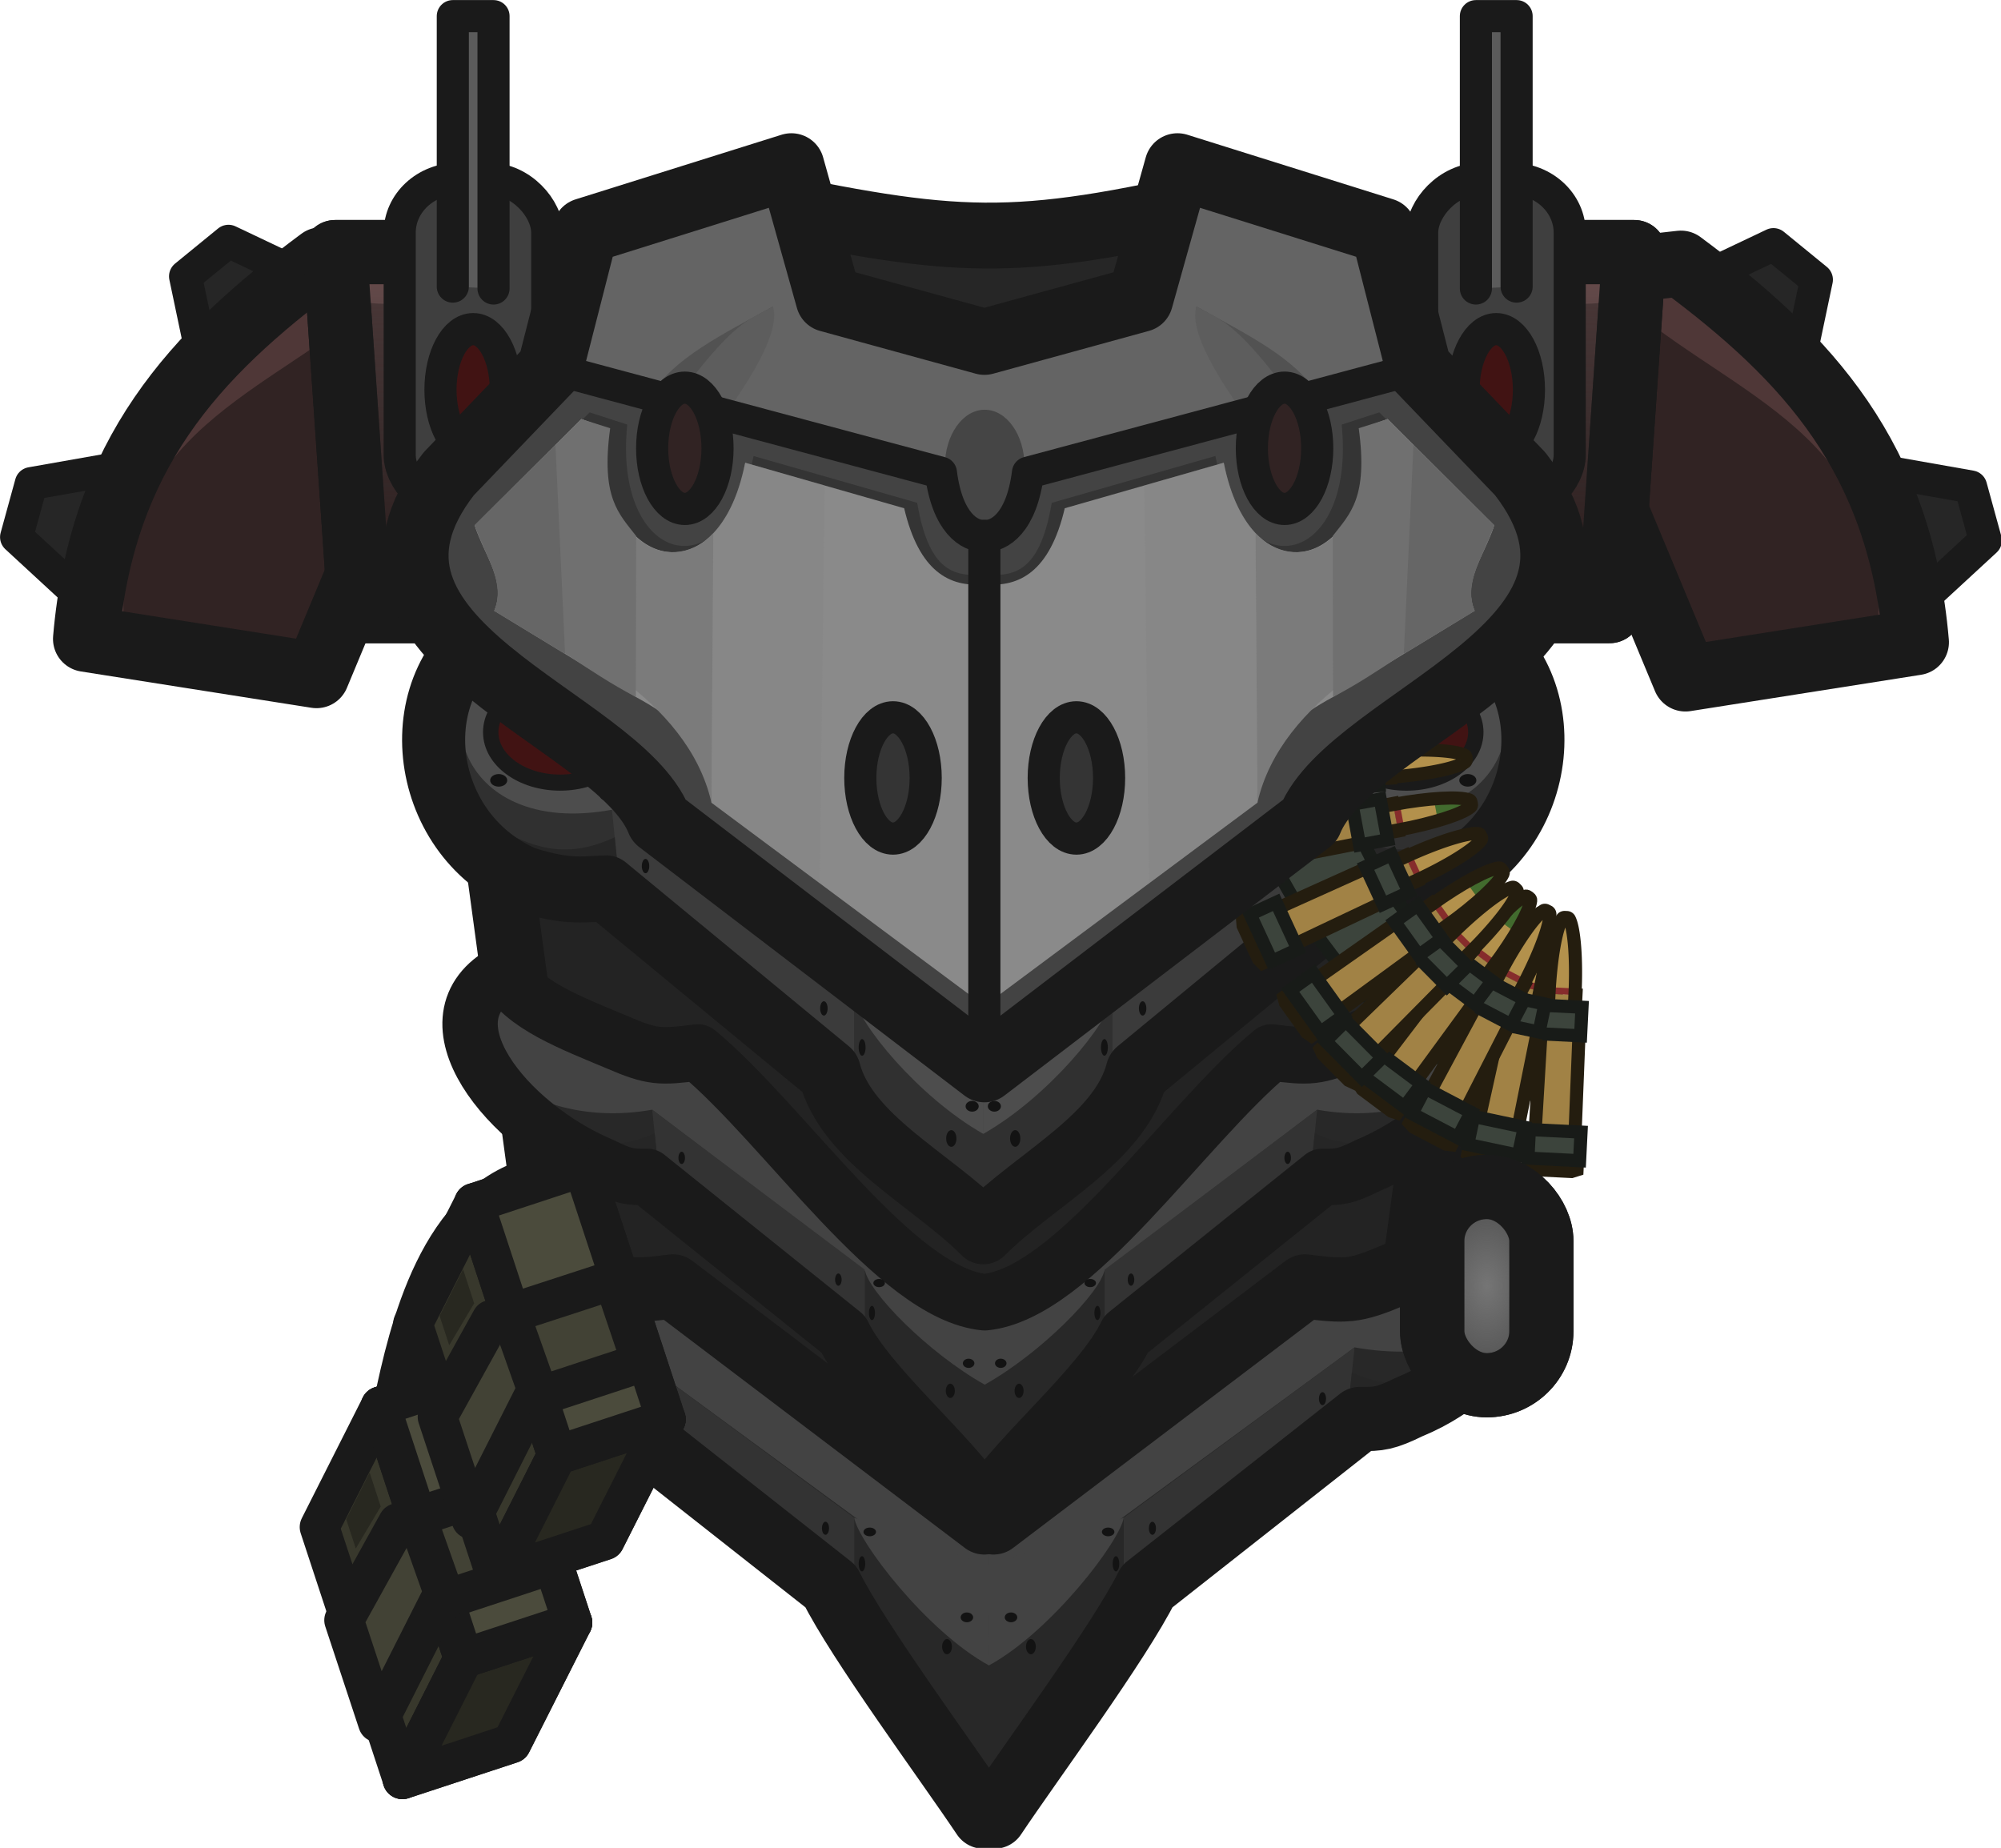 <svg xmlns="http://www.w3.org/2000/svg" xmlns:xlink="http://www.w3.org/1999/xlink" xml:space="preserve" width="64" height="59.107"><defs><linearGradient id="a"><stop offset=".278" style="stop-color:#312323;stop-opacity:1"/><stop offset="1" style="stop-color:#2e2e2e;stop-opacity:0"/></linearGradient><linearGradient id="c"><stop offset="0" style="stop-color:#757575;stop-opacity:1"/><stop offset="1" style="stop-color:#757575;stop-opacity:0"/></linearGradient><linearGradient xlink:href="#a" id="d" x1="-26.309" x2="-13.128" y1="7.941" y2="7.941" gradientTransform="rotate(-90 -8.749 -3.096)" gradientUnits="userSpaceOnUse"/><linearGradient xlink:href="#a" id="e" x1="-26.309" x2="-13.128" y1="7.941" y2="7.941" gradientTransform="rotate(-90 -8.749 -3.096)" gradientUnits="userSpaceOnUse"/><radialGradient xlink:href="#c" id="f" cx="38.7" cy="49.088" r="2.7" fx="38.7" fy="49.088" gradientTransform="matrix(1 0 0 1.514 11.859 -28.554)" gradientUnits="userSpaceOnUse"/></defs><g transform="matrix(1.027 0 0 1.027 -4.368 -5.871)"><path d="m23.15 29.516-19.033-.703 3.29 24.25 15.743 9.76 15.744-9.76 3.289-24.25z" style="fill:#232323;fill-opacity:1;stroke:#1a1a1a;stroke-width:2.461;stroke-linecap:round;stroke-linejoin:round;stroke-miterlimit:2;stroke-dasharray:none;stroke-opacity:1" transform="translate(15.605 3.078)scale(.834)"/><path d="m22.95 54.857-9.245-7.063-2.84-2.01-2.3-1.512c-2.92 1.534-2.447 5.098.76 6.417 1.32.407 1.86-.003 2.43-.012l6.627 5.483c.515 1.89 3.368 4.363 4.925 5.852 1.558-1.489 4.41-3.962 4.926-5.852l6.626-5.483c.57.01 1.111.42 2.43.012 3.207-1.319 3.68-4.883.76-6.417l-2.299 1.512-2.84 2.01-9.246 7.063" style="fill:#282828;fill-opacity:1;stroke:none;stroke-width:1.873;stroke-linecap:round;stroke-linejoin:round;stroke-miterlimit:2;stroke-dasharray:none;stroke-opacity:1" transform="translate(11.745 -.766)"/><path d="M9.047 44.336c-3.043 1.69-1.814 4.935 2.873 4.111l11.387 8.35 11.386-8.35c4.688.824 5.918-2.421 2.875-4.111l-1.341 1.393-3.317 1.796-9.601 7.159-.002 1.363v-1.363l-9.602-7.159-3.316-1.796z" style="fill:#434343;fill-opacity:1;stroke:none;stroke-width:.936;stroke-linecap:round;stroke-linejoin:round;stroke-miterlimit:2;stroke-dasharray:none;stroke-opacity:1" transform="translate(11.745 -.766)"/><path d="m11.92 48.447.167 1.56 7.024 6.452v-2.707zm22.774 0-.167 1.56-7.023 6.452v-2.707z" style="fill:#333;fill-opacity:1;stroke:none;stroke-width:.936;stroke-linecap:round;stroke-linejoin:round;stroke-miterlimit:2;stroke-dasharray:none;stroke-opacity:1" transform="translate(11.745 -.766)"/><path d="M7.854 48.705c1.238.465 2.258 1.365 4.15.522l.083.78H8.615Zm30.907 0c-1.238.465-2.259 1.365-4.15.522l-.084.78H38Z" style="fill:#262626;fill-opacity:1;stroke:none;stroke-width:.936;stroke-linecap:round;stroke-linejoin:round;stroke-miterlimit:2;stroke-dasharray:none;stroke-opacity:1" transform="translate(11.745 -.766)"/><path d="M19.111 53.752c.119.742 2.272 3.555 4.196 4.6v-3.108zm4.196 4.6c1.923-1.045 4.079-3.858 4.197-4.6l-4.195 1.492z" style="fill:#434343;fill-opacity:1;stroke:none;stroke-width:.936;stroke-linecap:round;stroke-linejoin:round;stroke-miterlimit:2;stroke-dasharray:none;stroke-opacity:1" transform="translate(11.745 -.766)"/><path d="m23.164 53.899-9.698-7.35c-1.275.157-1.53.17-2.745-.344-1.486-.614-1.007-.625-1.562-1.705-2.92 1.534-2.138 4.488 1.07 5.807.725.353.93.377 1.526.37l6.626 5.215c.852 1.721 3.624 5.47 4.76 7.17m.31-9.163 9.697-7.35c1.276.157 1.53.17 2.745-.344 1.486-.614 1.008-.625 1.562-1.705 2.92 1.534 2.138 4.488-1.069 5.807-.725.353-.93.377-1.527.37l-6.626 5.215c-.852 1.721-3.623 5.47-4.759 7.17" style="fill:none;fill-opacity:1;stroke:#1a1a1a;stroke-width:2;stroke-linecap:round;stroke-linejoin:round;stroke-miterlimit:2;stroke-dasharray:none;stroke-opacity:1" transform="translate(11.745 -.766)"/><path d="M19.79 54.194c0 .075-.087.136-.195.136s-.195-.06-.195-.136c0-.075.087-.135.195-.135s.195.06.195.135m7.035 0c0 .075.087.136.195.136.107 0 .194-.06.194-.136 0-.075-.087-.135-.194-.135s-.195.06-.195.135" style="fill:#131313;fill-opacity:1;stroke:none;stroke-width:.381;stroke-linecap:round;stroke-linejoin:round;stroke-miterlimit:2;stroke-dasharray:none;stroke-opacity:1" transform="translate(11.745 -.766)"/><path d="M22.815 56.856c0 .084-.087.152-.195.152-.107 0-.194-.068-.194-.152 0-.085.087-.153.194-.153s.195.068.195.153m.984 0c0 .084.088.152.195.152s.195-.068.195-.152c0-.085-.087-.153-.195-.153s-.195.068-.195.153" style="fill:#131313;fill-opacity:1;stroke:none;stroke-width:.404;stroke-linecap:round;stroke-linejoin:round;stroke-miterlimit:2;stroke-dasharray:none;stroke-opacity:1" transform="translate(11.745 -.766)"/><path d="M22.154 57.768c0 .131-.069.237-.153.237s-.153-.106-.153-.237c0-.13.069-.236.153-.236s.153.106.153.236m2.307 0c0 .131.068.237.153.237s.152-.106.152-.237c0-.13-.068-.236-.152-.236-.085 0-.153.106-.153.236" style="fill:#131313;fill-opacity:1;stroke:none;stroke-width:.446;stroke-linecap:round;stroke-linejoin:round;stroke-miterlimit:2;stroke-dasharray:none;stroke-opacity:1" transform="translate(11.745 -.766)"/><path d="M19.454 55.187c0 .13-.046.237-.102.237-.057 0-.102-.107-.102-.237 0-.131.045-.237.102-.237s.102.106.102.237m7.706 0c0 .13.046.237.103.237s.102-.107.102-.237c0-.131-.046-.237-.102-.237-.057 0-.103.106-.103.237" style="fill:#131313;fill-opacity:1;stroke:none;stroke-width:.365;stroke-linecap:round;stroke-linejoin:round;stroke-miterlimit:2;stroke-dasharray:none;stroke-opacity:1" transform="translate(11.745 -.766)"/><path d="M18.327 54.08c0 .113-.05.204-.11.204-.062 0-.111-.091-.111-.203s.05-.204.11-.204c.061 0 .111.091.111.204m9.96 0c0 .113.05.204.111.204s.11-.091.11-.203-.049-.204-.11-.204c-.06 0-.11.091-.11.204M13.03 50.044c0 .112-.05.203-.111.203-.062 0-.111-.09-.111-.203 0-.112.05-.203.11-.203.062 0 .111.091.111.203m20.555 0c0 .112.05.203.111.203s.11-.09.11-.203c0-.112-.049-.203-.11-.203s-.11.091-.11.203" style="fill:#131313;fill-opacity:1;stroke:none;stroke-width:.352;stroke-linecap:round;stroke-linejoin:round;stroke-miterlimit:2;stroke-dasharray:none;stroke-opacity:1" transform="translate(11.745 -.766)"/><path d="m-31.769 37.604-12.147-9.28-3.732-2.641-5.141-2.497c-3.837 2.015-1.095 7.209 3.118 8.942 1.733.535 2.444-.004 3.193-.016l8.706 7.204c.657 2.409 4.203 3.846 6.283 5.716 2.08-1.87 5.627-3.307 6.283-5.716l8.707-7.204c.748.012 1.46.55 3.192.016 4.214-1.733 6.956-6.927 3.119-8.942l-5.141 2.497-3.732 2.64-12.147 9.28" style="fill:#282828;fill-opacity:1;stroke:none;stroke-width:2.461;stroke-linecap:round;stroke-linejoin:round;stroke-miterlimit:2;stroke-dasharray:none;stroke-opacity:1" transform="matrix(.701 0 0 .715 56.993 19.413)"/><path d="M-52.79 23.186c-3.997 2.22.372 7.078 6.53 5.996l14.772 10.982 14.771-10.982c6.158 1.082 10.527-3.776 6.53-5.996l-4.516 2.425-4.358 2.36-12.427 9.265-12.43-9.265-4.355-2.36z" style="fill:#434343;fill-opacity:1;stroke:none;stroke-width:1.23;stroke-linecap:round;stroke-linejoin:round;stroke-miterlimit:2;stroke-dasharray:none;stroke-opacity:1" transform="matrix(.701 0 0 .715 56.993 19.413)"/><path d="m-46.26 29.181.218 2.051 9.228 8.477v-3.557zm29.543 0-.219 2.051-9.227 8.477v-3.557z" style="fill:#333;fill-opacity:1;stroke:none;stroke-width:1.23;stroke-linecap:round;stroke-linejoin:round;stroke-miterlimit:2;stroke-dasharray:none;stroke-opacity:1" transform="matrix(.701 0 0 .715 56.993 19.413)"/><path d="M-51.604 29.521c1.627.61 2.967 1.793 5.453.686l.11 1.025h-4.563zm40.23 0c-1.626.61-2.967 1.793-5.452.686l-.11 1.025h4.563z" style="fill:#262626;fill-opacity:1;stroke:none;stroke-width:1.23;stroke-linecap:round;stroke-linejoin:round;stroke-miterlimit:2;stroke-dasharray:none;stroke-opacity:1" transform="matrix(.701 0 0 .715 56.993 19.413)"/><path d="M-36.814 36.152c.154.967 2.816 3.626 5.326 5.008 2.51-1.382 5.17-4.041 5.324-5.008l-5.324 1.893z" style="fill:#434343;fill-opacity:1;stroke:none;stroke-width:1.23;stroke-linecap:round;stroke-linejoin:round;stroke-miterlimit:2;stroke-dasharray:none;stroke-opacity:1" transform="matrix(.701 0 0 .715 56.993 19.413)"/><path d="M-31.457 46.385c1.491-2.234 5.133-5.16 6.252-7.422l8.706-6.851c.784.009 1.052-.023 2.006-.487 4.213-1.733 8.142-6.425 4.305-8.44-.728 1.42-3 2.244-4.953 3.051-1.596.676-1.93.659-3.607.453-3.848 3.12-8.77 10.51-12.74 10.88-3.972-.37-8.894-7.76-12.742-10.88-1.676.206-2.01.223-3.607-.453-1.952-.807-4.224-1.632-4.953-3.051-3.837 2.015.092 6.707 4.306 8.44.953.464 1.222.496 2.006.487l8.705 6.85c1.12 2.263 4.761 5.19 6.253 7.423" style="fill:none;fill-opacity:1;stroke:#1a1a1a;stroke-width:2.461;stroke-linecap:round;stroke-linejoin:round;stroke-miterlimit:2;stroke-dasharray:none;stroke-opacity:1" transform="matrix(.701 0 0 .715 56.993 19.413)"/><path d="M-35.922 36.733c0 .099-.114.179-.256.179-.141 0-.256-.08-.256-.179s.115-.178.256-.178.256.08.256.178m8.866 0c0 .099.115.179.256.179s.256-.08.256-.179-.114-.178-.256-.178c-.141 0-.256.08-.256.178" style="fill:#131313;fill-opacity:1;stroke:none;stroke-width:.501;stroke-linecap:round;stroke-linejoin:round;stroke-miterlimit:2;stroke-dasharray:none;stroke-opacity:1" transform="matrix(.701 0 0 .715 56.993 19.413)"/><path d="M-31.947 40.23c0 .11-.114.2-.256.2-.14 0-.256-.09-.256-.2s.115-.201.256-.201.256.09.256.2m.916 0c0 .11.115.2.256.2s.256-.09.256-.2-.114-.201-.256-.201c-.141 0-.256.09-.256.2" style="fill:#131313;fill-opacity:1;stroke:none;stroke-width:.531;stroke-linecap:round;stroke-linejoin:round;stroke-miterlimit:2;stroke-dasharray:none;stroke-opacity:1" transform="matrix(.701 0 0 .715 56.993 19.413)"/><path d="M-32.816 41.429c0 .172-.09.311-.2.311s-.201-.14-.201-.311c0-.172.09-.311.2-.311s.201.14.201.311m2.655 0c0 .172.09.311.2.311s.2-.14.2-.311c0-.172-.089-.311-.2-.311-.11 0-.2.14-.2.311" style="fill:#131313;fill-opacity:1;stroke:none;stroke-width:.586;stroke-linecap:round;stroke-linejoin:round;stroke-miterlimit:2;stroke-dasharray:none;stroke-opacity:1" transform="matrix(.701 0 0 .715 56.993 19.413)"/><path d="M-36.363 38.037c0 .172-.06.311-.134.311s-.134-.14-.134-.311c0-.172.06-.311.134-.311s.134.139.134.31m9.748 0c0 .172.06.311.135.311.074 0 .134-.14.134-.311 0-.172-.06-.311-.134-.311s-.135.139-.135.31" style="fill:#131313;fill-opacity:1;stroke:none;stroke-width:.479;stroke-linecap:round;stroke-linejoin:round;stroke-miterlimit:2;stroke-dasharray:none;stroke-opacity:1" transform="matrix(.701 0 0 .715 56.993 19.413)"/><path d="M-37.844 36.584c0 .147-.065.267-.145.267s-.146-.12-.146-.267.066-.267.146-.267.145.12.145.267m12.71 0c0 .147.065.267.146.267s.145-.12.145-.267-.065-.267-.145-.267-.146.12-.146.267m-19.67-5.304c0 .148-.065.267-.146.267s-.145-.12-.145-.267.065-.267.145-.267.146.12.146.267m26.63 0c0 .148.066.267.146.267s.146-.12.146-.267-.065-.267-.146-.267-.145.12-.145.267" style="fill:#131313;fill-opacity:1;stroke:none;stroke-width:.462;stroke-linecap:round;stroke-linejoin:round;stroke-miterlimit:2;stroke-dasharray:none;stroke-opacity:1" transform="matrix(.701 0 0 .715 56.993 19.413)"/><path d="m-4.276 5.451-2.337-.861-1.235 1.21.706 2.303m-2.505 3.905-2.403.652-.306 1.703 1.91 1.467" style="fill:#262626;fill-opacity:1;stroke:#1a1a1a;stroke-width:1.026;stroke-linecap:square;stroke-linejoin:round;stroke-miterlimit:2;stroke-dasharray:none;stroke-opacity:1" transform="rotate(5.176 -93.2 207.827)"/><path d="m-3.383 17.804 2.013-6.415-.683-6.42-2.356-.051c-3.696 3.298-6.254 6.655-6.227 12.406z" style="fill:#312323;fill-opacity:1;stroke:none;stroke-width:2.052;stroke-linecap:round;stroke-linejoin:round;stroke-miterlimit:2;stroke-dasharray:none;stroke-opacity:1" transform="rotate(5.176 -93.2 207.827)"/><path d="M-9.917 17.324c.095-5.318 2.31-9.37 6.227-12.406l2.215.683c-3.104 3.464-7.94 4.892-7.356 10.769z" style="fill:#4f3737;fill-opacity:1;stroke:none;stroke-width:2.052;stroke-linecap:round;stroke-linejoin:round;stroke-miterlimit:2;stroke-dasharray:none;stroke-opacity:1" transform="rotate(5.176 -93.2 207.827)"/><path d="M-2.664 17.804-.65 11.39l-.683-6.42-2.357-.051c-3.695 3.298-6.253 6.655-6.227 12.406z" style="fill:none;fill-opacity:1;stroke:#1a1a1a;stroke-width:2.052;stroke-linecap:round;stroke-linejoin:round;stroke-miterlimit:2;stroke-dasharray:none;stroke-opacity:1" transform="rotate(5.176 -93.2 207.827)"/><g transform="translate(16.701 11.285)"><path d="M-2.012 2.284h8.6L6 13.464h-7.243z" style="fill:#513a3a;fill-opacity:1;stroke:#1a1a1a;stroke-width:2;stroke-linecap:round;stroke-linejoin:round;stroke-miterlimit:2;stroke-dasharray:none;stroke-opacity:1"/><rect width="9.208" height="1.608" x="-2.316" y="2.284" rx="1.811" ry="1.68" style="fill:#715151;fill-opacity:1;stroke:none;stroke-width:1.589;stroke-linecap:round;stroke-linejoin:round;stroke-miterlimit:2;stroke-dasharray:none;stroke-opacity:1"/><path d="M-2.012 2.284h8.6L6 13.464h-7.243z" style="fill:url(#d);stroke:#1a1a1a;stroke-width:2;stroke-linecap:round;stroke-linejoin:round;stroke-miterlimit:2;stroke-dasharray:none;stroke-opacity:1"/><rect width="4.595" height="10.283" rx="1.811" ry="1.68" style="fill:#3f3f3f;fill-opacity:1;stroke:#1a1a1a;stroke-width:1;stroke-linecap:round;stroke-linejoin:round;stroke-miterlimit:2;stroke-dasharray:none;stroke-opacity:1"/><ellipse cx="2.288" cy="6.571" rx="1.018" ry="1.889" style="fill:#411313;fill-opacity:1;stroke:#1a1a1a;stroke-width:1.001;stroke-linecap:round;stroke-linejoin:round;stroke-miterlimit:2;stroke-dasharray:none;stroke-opacity:1"/><path d="M2.922 3.417v-8.483H1.654v8.424" style="fill:#5b5b5b;fill-opacity:1;stroke:#1a1a1a;stroke-width:1;stroke-linecap:round;stroke-linejoin:round;stroke-miterlimit:2;stroke-dasharray:none;stroke-opacity:1"/></g><path d="m-4.276 5.451-2.337-.861-1.235 1.21.706 2.303m-2.505 3.905-2.403.652-.306 1.703 1.91 1.467" style="fill:#262626;fill-opacity:1;stroke:#1a1a1a;stroke-width:1.026;stroke-linecap:square;stroke-linejoin:round;stroke-miterlimit:2;stroke-dasharray:none;stroke-opacity:1" transform="scale(-1 1)rotate(5.176 -129.773 -575.894)"/><path d="m-3.383 17.804 2.013-6.415-.683-6.42-2.356-.051c-3.696 3.298-6.254 6.655-6.227 12.406z" style="fill:#312323;fill-opacity:1;stroke:none;stroke-width:2.052;stroke-linecap:round;stroke-linejoin:round;stroke-miterlimit:2;stroke-dasharray:none;stroke-opacity:1" transform="scale(-1 1)rotate(5.176 -129.773 -575.894)"/><path d="M-9.917 17.324c.095-5.318 2.31-9.37 6.227-12.406l2.215.683c-3.104 3.464-7.94 4.892-7.356 10.769z" style="fill:#4f3737;fill-opacity:1;stroke:none;stroke-width:2.052;stroke-linecap:round;stroke-linejoin:round;stroke-miterlimit:2;stroke-dasharray:none;stroke-opacity:1" transform="scale(-1 1)rotate(5.176 -129.773 -575.894)"/><path d="M-2.664 17.804-.65 11.39l-.683-6.42-2.357-.051c-3.695 3.298-6.253 6.655-6.227 12.406z" style="fill:none;fill-opacity:1;stroke:#1a1a1a;stroke-width:2.052;stroke-linecap:round;stroke-linejoin:round;stroke-miterlimit:2;stroke-dasharray:none;stroke-opacity:1" transform="scale(-1 1)rotate(5.176 -129.773 -575.894)"/><g transform="matrix(-1 0 0 1 53.139 11.285)"><path d="M-2.012 2.284h8.6L6 13.464h-7.243z" style="fill:#513a3a;fill-opacity:1;stroke:#1a1a1a;stroke-width:2;stroke-linecap:round;stroke-linejoin:round;stroke-miterlimit:2;stroke-dasharray:none;stroke-opacity:1"/><rect width="9.208" height="1.608" x="-2.316" y="2.284" rx="1.811" ry="1.68" style="fill:#715151;fill-opacity:1;stroke:none;stroke-width:1.589;stroke-linecap:round;stroke-linejoin:round;stroke-miterlimit:2;stroke-dasharray:none;stroke-opacity:1"/><path d="M-2.012 2.284h8.6L6 13.464h-7.243z" style="fill:url(#e);stroke:#1a1a1a;stroke-width:2;stroke-linecap:round;stroke-linejoin:round;stroke-miterlimit:2;stroke-dasharray:none;stroke-opacity:1"/><rect width="4.595" height="10.283" rx="1.811" ry="1.68" style="fill:#3f3f3f;fill-opacity:1;stroke:#1a1a1a;stroke-width:1;stroke-linecap:round;stroke-linejoin:round;stroke-miterlimit:2;stroke-dasharray:none;stroke-opacity:1"/><ellipse cx="2.288" cy="6.571" rx="1.018" ry="1.889" style="fill:#411313;fill-opacity:1;stroke:#1a1a1a;stroke-width:1.001;stroke-linecap:round;stroke-linejoin:round;stroke-miterlimit:2;stroke-dasharray:none;stroke-opacity:1"/><path d="M2.922 3.417v-8.483H1.654v8.424" style="fill:#5b5b5b;fill-opacity:1;stroke:#1a1a1a;stroke-width:1;stroke-linecap:round;stroke-linejoin:round;stroke-miterlimit:2;stroke-dasharray:none;stroke-opacity:1"/></g><path d="m23.15 45.974-12.147-9.28-1.92-3.704-4.833-1.965c-3.837 2.015-3.215 7.74.998 9.473 1.733.534 2.445-.004 3.193-.016l8.706 7.204c.677 2.483 3.957 3.965 6.003 5.922m0-7.634 12.147-9.28 1.92-3.704 4.833-1.965c3.837 2.015 3.215 7.74-.998 9.473-1.733.534-2.445-.004-3.193-.016l-8.706 7.204c-.677 2.483-3.957 3.965-6.003 5.922" style="fill:#303030;fill-opacity:1;stroke:none;stroke-width:2.461;stroke-linecap:round;stroke-linejoin:round;stroke-miterlimit:2;stroke-dasharray:none;stroke-opacity:1" transform="matrix(.798 0 0 .836 16.408 -.45)"/><path d="m-49.17 11.069 4.125 1.677 1.92 3.703 12.147 9.28v2.624l-14.49-10.693c-6.16 1.083-7.7-4.37-3.702-6.591m36.386 0-4.125 1.677-1.92 3.703-12.147 9.28v2.624l14.49-10.693c6.159 1.083 7.7-4.37 3.702-6.591" style="fill:#4d4d4d;fill-opacity:1;stroke:none;stroke-width:1.23;stroke-linecap:round;stroke-linejoin:round;stroke-miterlimit:2;stroke-dasharray:none;stroke-opacity:1" transform="matrix(.798 0 0 .836 59.595 16.172)"/><path d="m-45.469 17.66.219 2.05 9.228 8.478V24.63Zm28.983 0-.218 2.05-9.228 8.478V24.63Z" style="fill:#3b3b3b;fill-opacity:1;stroke:none;stroke-width:1.23;stroke-linecap:round;stroke-linejoin:round;stroke-miterlimit:2;stroke-dasharray:none;stroke-opacity:1" transform="matrix(.798 0 0 .836 59.595 16.172)"/><path d="M-50.812 18c1.626.61 2.967 1.792 5.453.686l.109 1.025h-4.562zm39.67 0c-1.627.61-2.968 1.792-5.453.686l-.11 1.025h4.563z" style="fill:#262626;fill-opacity:1;stroke:none;stroke-width:1.23;stroke-linecap:round;stroke-linejoin:round;stroke-miterlimit:2;stroke-dasharray:none;stroke-opacity:1" transform="matrix(.798 0 0 .836 59.595 16.172)"/><path d="M-36.022 24.63c.155.975 2.516 3.734 5.044 5.106v-3.082zm10.09 0c-.156.975-2.517 3.734-5.044 5.106v-3.082z" style="fill:#4d4d4d;fill-opacity:1;stroke:none;stroke-width:1.23;stroke-linecap:round;stroke-linejoin:round;stroke-miterlimit:2;stroke-dasharray:none;stroke-opacity:1" transform="matrix(.798 0 0 .836 59.595 16.172)"/><path d="m-30.978 25.73-12.147-9.28-1.92-3.704-4.833-1.965c-3.837 2.015-3.215 7.74.998 9.473 1.733.535 2.445.349 3.194.337l8.705 6.85c.677 2.484 3.956 3.966 6.003 5.923m.002-7.634 12.147-9.28 1.92-3.704 4.833-1.965c3.837 2.015 3.215 7.74-.999 9.473-1.733.535-2.445.349-3.193.337l-8.706 6.85c-.676 2.484-3.956 3.966-6.002 5.923" style="fill:none;fill-opacity:1;stroke:#1a1a1a;stroke-width:2.461;stroke-linecap:round;stroke-linejoin:round;stroke-miterlimit:2;stroke-dasharray:none;stroke-opacity:1" transform="matrix(.798 0 0 .836 59.595 16.172)"/><path d="M-44.786 14.77c0 1.038-1.212 1.88-2.707 1.88s-2.707-.842-2.707-1.88c0-1.036 1.212-1.877 2.707-1.877s2.707.84 2.707 1.878m27.617 0c0 1.038 1.212 1.88 2.707 1.88s2.707-.842 2.707-1.88c0-1.036-1.212-1.877-2.707-1.877s-2.707.84-2.707 1.878" style="display:inline;fill:#411313;fill-opacity:1;stroke:#1a1a1a;stroke-width:.6;stroke-linecap:round;stroke-linejoin:round;stroke-miterlimit:2;stroke-dasharray:none;stroke-opacity:1" transform="matrix(.798 0 0 .836 59.595 16.172)"/><path d="M-43.272 21.494c0 .201-.376.364-.84.364s-.84-.163-.84-.364c0-.202.376-.365.84-.365s.84.163.84.365m30.167-5.169c.067.19.476.22.913.065s.737-.434.67-.624-.476-.218-.913-.064-.737.434-.67.623" style="display:inline;fill:#6d2020;fill-opacity:1;stroke:none;stroke-width:.147;stroke-linecap:round;stroke-linejoin:round;stroke-miterlimit:2;stroke-dasharray:none;stroke-opacity:1" transform="matrix(.786 .141 -.135 .824 59.596 16.172)"/><path d="M-35.13 25.212c0 .099-.115.178-.256.178s-.256-.08-.256-.178c0-.099.115-.179.256-.179s.256.08.256.179m8.306 0c0 .099.114.178.255.178s.256-.08.256-.178c0-.099-.114-.179-.256-.179-.14 0-.255.08-.255.179" style="fill:#131313;fill-opacity:1;stroke:none;stroke-width:.501;stroke-linecap:round;stroke-linejoin:round;stroke-miterlimit:2;stroke-dasharray:none;stroke-opacity:1" transform="matrix(.798 0 0 .836 59.595 16.172)"/><path d="M-31.155 28.708c0 .111-.114.2-.256.2-.141 0-.256-.089-.256-.2 0-.11.115-.2.256-.2s.256.09.256.2m.355 0c0 .111.115.2.256.2s.256-.089.256-.2c0-.11-.114-.2-.256-.2-.14 0-.256.09-.256.2" style="fill:#131313;fill-opacity:1;stroke:none;stroke-width:.531;stroke-linecap:round;stroke-linejoin:round;stroke-miterlimit:2;stroke-dasharray:none;stroke-opacity:1" transform="matrix(.798 0 0 .836 59.595 16.172)"/><path d="M-45.29 17.101c0 .13-.149.234-.333.234s-.333-.105-.333-.234.15-.234.333-.234.334.105.334.234m28.625 0c0 .13.15.234.333.234s.333-.105.333-.234-.149-.234-.333-.234-.333.105-.333.234" style="fill:#131313;fill-opacity:1;stroke:none;stroke-width:.654;stroke-linecap:round;stroke-linejoin:round;stroke-miterlimit:2;stroke-dasharray:none;stroke-opacity:1" transform="matrix(.798 0 0 .836 59.595 16.172)"/><path d="M-32.024 29.908c0 .172-.09.31-.2.31-.112 0-.201-.138-.201-.31s.09-.311.2-.311.2.139.2.31m2.094 0c0 .172.09.31.2.31s.201-.138.201-.31-.09-.311-.2-.311-.201.139-.201.31" style="fill:#131313;fill-opacity:1;stroke:none;stroke-width:.586;stroke-linecap:round;stroke-linejoin:round;stroke-miterlimit:2;stroke-dasharray:none;stroke-opacity:1" transform="matrix(.798 0 0 .836 59.595 16.172)"/><path d="M-35.571 26.516c0 .171-.06.31-.134.31s-.135-.139-.135-.31c0-.172.06-.311.135-.311.074 0 .134.139.134.31m9.188 0c0 .171.06.31.134.31s.134-.139.134-.31c0-.172-.06-.311-.134-.311s-.134.139-.134.31" style="fill:#131313;fill-opacity:1;stroke:none;stroke-width:.479;stroke-linecap:round;stroke-linejoin:round;stroke-miterlimit:2;stroke-dasharray:none;stroke-opacity:1" transform="matrix(.798 0 0 .836 59.595 16.172)"/><path d="M-37.052 25.062c0 .148-.065.267-.145.267s-.146-.12-.146-.267.065-.267.146-.267.145.12.145.267m12.15 0c0 .148.065.267.145.267s.145-.12.145-.267-.065-.267-.145-.267-.146.12-.146.267m-19.109-5.302c0 .147-.066.266-.146.266s-.145-.12-.145-.267.065-.267.145-.267.146.12.146.267m26.07 0c0 .147.065.266.145.266s.146-.12.146-.267-.065-.267-.146-.267-.145.12-.145.267" style="fill:#131313;fill-opacity:1;stroke:none;stroke-width:.462;stroke-linecap:round;stroke-linejoin:round;stroke-miterlimit:2;stroke-dasharray:none;stroke-opacity:1" transform="matrix(.798 0 0 .836 59.595 16.172)"/><path d="M-49.582 12.82c0 .129-.15.233-.333.233-.185 0-.334-.104-.334-.233 0-.13.15-.234.334-.234s.333.104.333.234m37.21 0c0 .129.149.233.333.233s.333-.104.333-.233c0-.13-.149-.234-.333-.234s-.333.104-.333.234m-37.183 3.745c0 .13-.149.234-.333.234s-.333-.105-.333-.234.15-.234.333-.234.333.105.333.234m37.155 0c0 .13.15.234.333.234s.334-.105.334-.234-.15-.234-.334-.234-.333.105-.333.234" style="fill:#131313;fill-opacity:1;stroke:none;stroke-width:.654;stroke-linecap:round;stroke-linejoin:round;stroke-miterlimit:2;stroke-dasharray:none;stroke-opacity:1" transform="matrix(.798 0 0 .836 59.595 16.172)"/><path d="M43.55 46.773c1.202 3.97 4.87 9.02 8.79 9.12l.148-3.495c-2.445.448-4.768-1.907-5.945-5.625z" style="fill:#3c443c;fill-opacity:1;stroke:#181c18;stroke-width:.409;stroke-linecap:round;stroke-linejoin:round;stroke-miterlimit:2;stroke-dasharray:none;stroke-opacity:1" transform="rotate(-4.17 -167.923 41.281)"/><path fill="#353b35" stroke="#303630" stroke-miterlimit="3.994" stroke-width=".409" d="m48.072 53.161 2.593-1.497 1.104 1.913-2.592 1.497z" clip-path="url(#clipPath624)" style="stroke:#181b18;stroke-opacity:1" transform="rotate(25.831 107.381 27.71)"/><path fill="#353b35" stroke="#303630" stroke-miterlimit="3.994" stroke-width=".409" d="m49.178 55.074 2.593-1.497 1.104 1.913-2.593 1.497z" clip-path="url(#clipPath623)" style="stroke:#181b18;stroke-opacity:1" transform="rotate(25.831 107.381 27.71)"/><path fill="#353b35" stroke="#303630" stroke-miterlimit="3.994" stroke-width=".409" d="m50.28 56.987 2.592-1.497 1.104 1.913-2.592 1.497z" clip-path="url(#clipPath622)" style="stroke:#181b18;stroke-opacity:1" transform="rotate(25.831 107.381 27.71)"/><path fill="#a18245" d="m47.095 53.615-.089.05.031.177.572.99.138.116.088-.051-.054-.093 3.356-1.983.328-.371.835-.482-.436-.755-.835.481-.486.1-3.394 1.914z" clip-path="url(#clipPath614)" transform="rotate(25.831 107.381 27.71)"/><path fill="#b3914c" d="M54.14 50.363a.09.09 0 0 0-.073-.046c-.336-.002-1.217.363-2.188.923l.405.702c.97-.56 1.727-1.141 1.893-1.434a.09.09 0 0 0-.003-.086z" clip-path="url(#clipPath613)" transform="rotate(25.831 107.381 27.71)"/><path fill="#862c2c" d="M52.057 51.14q-.09.048-.178.1l.405.701.176-.103z" clip-path="url(#clipPath612)" transform="rotate(25.831 107.381 27.71)"/><path fill="#70695c" d="m47.037 53.842.572.99.138.116.088-.051-.74-1.282-.089.05z" clip-path="url(#clipPath611)" transform="rotate(25.831 107.381 27.71)"/><path stroke="#473a1f" stroke-width=".409" d="m47.006 53.666.089-.051.054.093 3.394-1.915.486-.099.835-.481.015.027c.971-.56 1.852-.925 2.188-.923.032 0 .058.019.074.046l.033.058c.016.027.02.06.004.087-.167.292-.923.873-1.894 1.433l.016.027-.835.482-.328.372-3.356 1.982.054.093-.088.051-.138-.115-.572-.99z" clip-path="url(#clipPath610)" style="fill:none;stroke:#241d0f;stroke-opacity:1" transform="rotate(25.831 107.381 27.71)"/><path fill="#a18245" d="m49.302 57.443-.089.05.032.177.571.99.138.116.088-.05-.054-.094 3.356-1.982.328-.372.835-.482-.436-.755-.835.481-.486.1-3.394 1.914z" clip-path="url(#clipPath609)" transform="rotate(25.831 107.381 27.71)"/><path fill="#b3914c" d="M56.348 54.192a.09.09 0 0 0-.074-.047c-.336-.002-1.217.363-2.188.923l.405.702c.97-.56 1.727-1.141 1.894-1.433a.09.09 0 0 0-.004-.087Z" clip-path="url(#clipPath608)" transform="rotate(25.831 107.381 27.71)"/><path fill="#862c2c" d="m54.264 54.967-.178.101.405.701.176-.103z" clip-path="url(#clipPath607)" transform="rotate(25.831 107.381 27.71)"/><path fill="#70695c" d="m49.245 57.67.571.991.138.115.088-.05-.74-1.283-.089.05z" clip-path="url(#clipPath606)" transform="rotate(25.831 107.381 27.71)"/><path stroke="#473a1f" stroke-width=".409" d="m49.213 57.494.089-.051.054.093 3.394-1.915.486-.098.835-.482.015.027c.971-.56 1.852-.925 2.188-.923.032 0 .058.02.074.046l.034.058a.09.09 0 0 1 .003.087c-.167.293-.923.873-1.894 1.434l.016.026-.835.482-.328.372-3.356 1.982.054.093-.088.051-.138-.115-.571-.99z" clip-path="url(#clipPath605)" style="fill:none;stroke:#241d0f;stroke-opacity:1" transform="rotate(25.831 107.381 27.71)"/><path fill="#3c443c" stroke="#303630" stroke-linecap="round" stroke-miterlimit="3.994" stroke-width=".409" d="m50.666 51.663.645 1.117.772-.446-.645-1.117z" clip-path="url(#clipPath598)" style="stroke:#181b18;stroke-opacity:1" transform="rotate(25.831 107.381 27.71)"/><path fill="#3c443c" stroke="#303630" stroke-linecap="round" stroke-miterlimit="3.994" stroke-width=".409" d="m52.875 55.49.645 1.116.772-.446-.645-1.116z" clip-path="url(#clipPath596)" style="stroke:#181b18;stroke-opacity:1" transform="rotate(25.831 107.381 27.71)"/><path fill="#a18245" d="m48.196 55.528-.088.05.031.177.572.99.137.116.089-.05-.054-.094 3.355-1.982.329-.372.834-.482-.436-.755-.834.481-.486.1-3.395 1.914z" clip-path="url(#clipPath604)" transform="rotate(25.831 107.381 27.71)"/><path fill="#b3914c" d="M55.242 52.277a.09.09 0 0 0-.073-.047c-.337-.002-1.218.363-2.188.923l.405.702c.97-.56 1.727-1.141 1.893-1.434a.09.09 0 0 0-.003-.086z" clip-path="url(#clipPath603)" transform="rotate(25.831 107.381 27.71)"/><path fill="#862c2c" d="m53.158 53.052-.178.101.405.702.177-.104z" clip-path="url(#clipPath602)" transform="rotate(25.831 107.381 27.71)"/><path fill="#70695c" d="m48.139 55.755.572.99.137.116.089-.05-.74-1.283-.09.05z" clip-path="url(#clipPath601)" transform="rotate(25.831 107.381 27.71)"/><path fill="#426b2e" d="m54.459 53.165-.346-.599c.477-.214.858-.337 1.054-.336a.08.08 0 0 1 .052.02.1.1 0 0 1 .021.026l.034.058c.015.027.019.06.003.087-.097.17-.394.439-.818.744" clip-path="url(#clipPath600)" transform="rotate(25.831 107.381 27.71)"/><path stroke="#473a1f" stroke-width=".409" d="m48.108 55.579.088-.051.054.093 3.394-1.915.487-.099.834-.481.016.027c.97-.56 1.851-.925 2.188-.923.031 0 .058.019.073.046l.034.058c.016.027.019.06.003.087-.166.292-.922.873-1.893 1.433l.015.027-.834.482-.329.372-3.355 1.982.054.093-.089.051-.137-.115-.572-.99z" clip-path="url(#clipPath599)" style="fill:none;stroke:#241d0f;stroke-opacity:1" transform="rotate(25.831 107.381 27.71)"/><path fill="#3c443c" stroke="#303630" stroke-linecap="round" stroke-miterlimit="3.994" stroke-width=".409" d="m51.77 53.576.644 1.117.772-.446-.644-1.117z" clip-path="url(#clipPath597)" style="stroke:#181b18;stroke-opacity:1" transform="rotate(25.831 107.381 27.71)"/><path fill="#3c443c" stroke="#303630" stroke-linecap="round" stroke-miterlimit="3.994" stroke-width=".409" d="m48.324 55.382.806 1.395.772-.446-.805-1.395z" clip-path="url(#clipPath595)" style="stroke:#181b18;stroke-opacity:1" transform="rotate(25.831 107.381 27.71)"/><path fill="#a18245" d="m49.302 57.443-.089.05.032.177.571.99.138.116.088-.05-.054-.094 3.356-1.982.328-.372.835-.482-.436-.755-.835.481-.486.1-3.394 1.914z" clip-path="url(#clipPath609-9-8-0-4)" transform="rotate(-57.149 36.397 47.33)"/><path fill="#b3914c" d="M56.348 54.192a.09.09 0 0 0-.074-.047c-.336-.002-1.217.363-2.188.923l.405.702c.97-.56 1.727-1.141 1.894-1.433a.09.09 0 0 0-.004-.087Z" clip-path="url(#clipPath608-2-5-4-5)" transform="rotate(-57.149 36.397 47.33)"/><path fill="#862c2c" d="m54.264 54.967-.178.101.405.701.176-.103z" clip-path="url(#clipPath607-1-8-5-8)" transform="rotate(-57.149 36.397 47.33)"/><path fill="#70695c" d="m49.245 57.67.571.991.138.115.088-.05-.74-1.283-.089.05z" clip-path="url(#clipPath606-0-3-5-3)" transform="rotate(-57.149 36.397 47.33)"/><path stroke="#473a1f" stroke-width=".409" d="m49.213 57.494.089-.051.054.093 3.394-1.915.486-.098.835-.482.015.027c.971-.56 1.852-.925 2.188-.923.032 0 .058.02.074.046l.034.058a.09.09 0 0 1 .003.087c-.167.293-.923.873-1.894 1.434l.016.026-.835.482-.328.372-3.356 1.982.054.093-.088.051-.138-.115-.571-.99z" clip-path="url(#clipPath605-6-8-1-8)" style="fill:none;stroke:#241d0f;stroke-opacity:1" transform="rotate(-57.149 36.397 47.33)"/><path fill="#3c443c" stroke="#303630" stroke-linecap="round" stroke-miterlimit="3.994" stroke-width=".409" d="m52.875 55.49.645 1.116.772-.446-.645-1.116z" clip-path="url(#clipPath596-8-8-8-3)" style="stroke:#181b18;stroke-opacity:1" transform="rotate(-57.149 36.397 47.33)"/><path fill="#3c443c" stroke="#303630" stroke-linecap="round" stroke-miterlimit="3.994" stroke-width=".409" d="m49.43 57.295.805 1.395.773-.446-.806-1.395z" clip-path="url(#clipPath593-6-4-7-8)" style="stroke:#181b18;stroke-opacity:1" transform="rotate(-57.149 36.397 47.33)"/><path fill="#a18245" d="m48.196 55.528-.088.05.031.177.572.99.137.116.089-.05-.054-.094 3.355-1.982.329-.372.834-.482-.436-.755-.834.481-.486.1-3.395 1.914z" clip-path="url(#clipPath604-3-1-4-9)" transform="rotate(-48.05 33.417 46.534)"/><path fill="#b3914c" d="M55.242 52.277a.09.09 0 0 0-.073-.047c-.337-.002-1.218.363-2.188.923l.405.702c.97-.56 1.727-1.141 1.893-1.434a.09.09 0 0 0-.003-.086z" clip-path="url(#clipPath603-12-8-6-0)" transform="rotate(-48.05 33.417 46.534)"/><path fill="#862c2c" d="m53.158 53.052-.178.101.405.702.177-.104z" clip-path="url(#clipPath602-2-1-7-4)" transform="rotate(-48.05 33.417 46.534)"/><path fill="#70695c" d="m48.139 55.755.572.99.137.116.089-.05-.74-1.283-.09.05z" clip-path="url(#clipPath601-2-7-7-8)" transform="rotate(-48.05 33.417 46.534)"/><path fill="#426b2e" d="m54.459 53.165-.346-.599c.477-.214.858-.337 1.054-.336a.08.08 0 0 1 .052.02.1.1 0 0 1 .021.026l.034.058c.015.027.019.06.003.087-.097.17-.394.439-.818.744" clip-path="url(#clipPath600-77-7-0-9)" transform="rotate(-48.05 33.417 46.534)"/><path stroke="#473a1f" stroke-width=".409" d="m48.108 55.579.088-.051.054.093 3.394-1.915.487-.099.834-.481.016.027c.97-.56 1.851-.925 2.188-.923.031 0 .058.019.073.046l.034.058c.016.027.019.06.003.087-.166.292-.922.873-1.893 1.433l.015.027-.834.482-.329.372-3.355 1.982.054.093-.089.051-.137-.115-.572-.99z" clip-path="url(#clipPath599-8-0-5-0)" style="fill:none;stroke:#241d0f;stroke-opacity:1" transform="rotate(-48.05 33.417 46.534)"/><path fill="#3c443c" stroke="#303630" stroke-linecap="round" stroke-miterlimit="3.994" stroke-width=".409" d="m51.77 53.576.644 1.117.772-.446-.644-1.117z" clip-path="url(#clipPath597-0-3-6-5)" style="stroke:#181b18;stroke-opacity:1" transform="rotate(-48.05 33.417 46.534)"/><path fill="#3c443c" stroke="#303630" stroke-linecap="round" stroke-miterlimit="3.994" stroke-width=".409" d="m48.324 55.382.806 1.395.772-.446-.805-1.395z" clip-path="url(#clipPath595-2-6-8-2)" style="stroke:#181b18;stroke-opacity:1" transform="rotate(-48.05 33.417 46.534)"/><path fill="#a18245" d="m49.302 57.443-.089.05.032.177.571.99.138.116.088-.05-.054-.094 3.356-1.982.328-.372.835-.482-.436-.755-.835.481-.486.1-3.394 1.914z" clip-path="url(#clipPath609-9-8-0)" transform="rotate(-32.338 19.697 50.924)"/><path fill="#b3914c" d="M56.348 54.192a.09.09 0 0 0-.074-.047c-.336-.002-1.217.363-2.188.923l.405.702c.97-.56 1.727-1.141 1.894-1.433a.09.09 0 0 0-.004-.087Z" clip-path="url(#clipPath608-2-5-4)" transform="rotate(-32.338 19.697 50.924)"/><path fill="#862c2c" d="m54.264 54.967-.178.101.405.701.176-.103z" clip-path="url(#clipPath607-1-8-5)" transform="rotate(-32.338 19.697 50.924)"/><path fill="#70695c" d="m49.245 57.67.571.991.138.115.088-.05-.74-1.283-.089.05z" clip-path="url(#clipPath606-0-3-5)" transform="rotate(-32.338 19.697 50.924)"/><path stroke="#473a1f" stroke-width=".409" d="m49.213 57.494.089-.051.054.093 3.394-1.915.486-.098.835-.482.015.027c.971-.56 1.852-.925 2.188-.923.032 0 .058.02.074.046l.034.058a.09.09 0 0 1 .003.087c-.167.293-.923.873-1.894 1.434l.016.026-.835.482-.328.372-3.356 1.982.054.093-.088.051-.138-.115-.571-.99z" clip-path="url(#clipPath605-6-8-1)" style="fill:none;stroke:#241d0f;stroke-opacity:1" transform="rotate(-32.338 19.697 50.924)"/><path fill="#3c443c" stroke="#303630" stroke-linecap="round" stroke-miterlimit="3.994" stroke-width=".409" d="m52.875 55.49.645 1.116.772-.446-.645-1.116z" clip-path="url(#clipPath596-8-8-8)" style="stroke:#181b18;stroke-opacity:1" transform="rotate(-32.338 19.697 50.924)"/><path fill="#3c443c" stroke="#303630" stroke-linecap="round" stroke-miterlimit="3.994" stroke-width=".409" d="m49.43 57.295.805 1.395.773-.446-.806-1.395z" clip-path="url(#clipPath593-6-4-7)" style="stroke:#181b18;stroke-opacity:1" transform="rotate(-32.338 19.697 50.924)"/><path fill="#a18245" d="m48.196 55.528-.088.05.031.177.572.99.137.116.089-.05-.054-.094 3.355-1.982.329-.372.834-.482-.436-.755-.834.481-.486.1-3.395 1.914z" clip-path="url(#clipPath604-3-1-4)" transform="rotate(-23.24 8.237 51.252)"/><path fill="#b3914c" d="M55.242 52.277a.09.09 0 0 0-.073-.047c-.337-.002-1.218.363-2.188.923l.405.702c.97-.56 1.727-1.141 1.893-1.434a.09.09 0 0 0-.003-.086z" clip-path="url(#clipPath603-12-8-6)" transform="rotate(-23.24 8.237 51.252)"/><path fill="#862c2c" d="m53.158 53.052-.178.101.405.702.177-.104z" clip-path="url(#clipPath602-2-1-7)" transform="rotate(-23.24 8.237 51.252)"/><path fill="#70695c" d="m48.139 55.755.572.99.137.116.089-.05-.74-1.283-.09.05z" clip-path="url(#clipPath601-2-7-7)" transform="rotate(-23.24 8.237 51.252)"/><path fill="#426b2e" d="m54.459 53.165-.346-.599c.477-.214.858-.337 1.054-.336a.08.08 0 0 1 .052.02.1.1 0 0 1 .021.026l.034.058c.015.027.019.06.003.087-.097.17-.394.439-.818.744" clip-path="url(#clipPath600-77-7-0)" transform="rotate(-23.24 8.237 51.252)"/><path stroke="#473a1f" stroke-width=".409" d="m48.108 55.579.088-.051.054.093 3.394-1.915.487-.099.834-.481.016.027c.97-.56 1.851-.925 2.188-.923.031 0 .058.019.073.046l.034.058c.016.027.019.06.003.087-.166.292-.922.873-1.893 1.433l.015.027-.834.482-.329.372-3.355 1.982.054.093-.089.051-.137-.115-.572-.99z" clip-path="url(#clipPath599-8-0-5)" style="fill:none;stroke:#241d0f;stroke-opacity:1" transform="rotate(-23.24 8.237 51.252)"/><path fill="#3c443c" stroke="#303630" stroke-linecap="round" stroke-miterlimit="3.994" stroke-width=".409" d="m51.77 53.576.644 1.117.772-.446-.644-1.117z" clip-path="url(#clipPath597-0-3-6)" style="stroke:#181b18;stroke-opacity:1" transform="rotate(-23.24 8.237 51.252)"/><path fill="#3c443c" stroke="#303630" stroke-linecap="round" stroke-miterlimit="3.994" stroke-width=".409" d="m48.324 55.382.806 1.395.772-.446-.805-1.395z" clip-path="url(#clipPath595-2-6-8)" style="stroke:#181b18;stroke-opacity:1" transform="rotate(-23.24 8.237 51.252)"/><path fill="#a18245" d="m49.302 57.443-.089.05.032.177.571.99.138.116.088-.05-.054-.094 3.356-1.982.328-.372.835-.482-.436-.755-.835.481-.486.1-3.394 1.914z" clip-path="url(#clipPath609-9-8)" transform="rotate(-14.737 -26.58 62.788)"/><path fill="#b3914c" d="M56.348 54.192a.09.09 0 0 0-.074-.047c-.336-.002-1.217.363-2.188.923l.405.702c.97-.56 1.727-1.141 1.894-1.433a.09.09 0 0 0-.004-.087Z" clip-path="url(#clipPath608-2-5)" transform="rotate(-14.737 -26.58 62.788)"/><path fill="#862c2c" d="m54.264 54.967-.178.101.405.701.176-.103z" clip-path="url(#clipPath607-1-8)" transform="rotate(-14.737 -26.58 62.788)"/><path fill="#70695c" d="m49.245 57.67.571.991.138.115.088-.05-.74-1.283-.089.05z" clip-path="url(#clipPath606-0-3)" transform="rotate(-14.737 -26.58 62.788)"/><path stroke="#473a1f" stroke-width=".409" d="m49.213 57.494.089-.051.054.093 3.394-1.915.486-.098.835-.482.015.027c.971-.56 1.852-.925 2.188-.923.032 0 .058.02.074.046l.034.058a.09.09 0 0 1 .003.087c-.167.293-.923.873-1.894 1.434l.016.026-.835.482-.328.372-3.356 1.982.054.093-.088.051-.138-.115-.571-.99z" clip-path="url(#clipPath605-6-8)" style="fill:none;stroke:#241d0f;stroke-opacity:1" transform="rotate(-14.737 -26.58 62.788)"/><path fill="#3c443c" stroke="#303630" stroke-linecap="round" stroke-miterlimit="3.994" stroke-width=".409" d="m52.875 55.49.645 1.116.772-.446-.645-1.116z" clip-path="url(#clipPath596-8-8)" style="stroke:#181b18;stroke-opacity:1" transform="rotate(-14.737 -26.58 62.788)"/><path fill="#3c443c" stroke="#303630" stroke-linecap="round" stroke-miterlimit="3.994" stroke-width=".409" d="m49.43 57.295.805 1.395.773-.446-.806-1.395z" clip-path="url(#clipPath593-6-4)" style="stroke:#181b18;stroke-opacity:1" transform="rotate(-14.737 -26.58 62.788)"/><path fill="#a18245" d="m48.196 55.528-.088.05.031.177.572.99.137.116.089-.05-.054-.094 3.355-1.982.329-.372.834-.482-.436-.755-.834.481-.486.1-3.395 1.914z" clip-path="url(#clipPath604-3)" transform="rotate(19.472 115.533 26.405)"/><path fill="#b3914c" d="M55.242 52.277a.09.09 0 0 0-.073-.047c-.337-.002-1.218.363-2.188.923l.405.702c.97-.56 1.727-1.141 1.893-1.434a.09.09 0 0 0-.003-.086z" clip-path="url(#clipPath603-12)" transform="rotate(19.472 115.533 26.405)"/><path fill="#862c2c" d="m53.158 53.052-.178.101.405.702.177-.104z" clip-path="url(#clipPath602-2)" transform="rotate(19.472 115.533 26.405)"/><path fill="#70695c" d="m48.139 55.755.572.99.137.116.089-.05-.74-1.283-.09.05z" clip-path="url(#clipPath601-2)" transform="rotate(19.472 115.533 26.405)"/><path fill="#426b2e" d="m54.459 53.165-.346-.599c.477-.214.858-.337 1.054-.336a.08.08 0 0 1 .052.02.1.1 0 0 1 .021.026l.034.058c.015.027.019.06.003.087-.097.17-.394.439-.818.744" clip-path="url(#clipPath600-77)" transform="rotate(19.472 115.533 26.405)"/><path stroke="#473a1f" stroke-width=".409" d="m48.108 55.579.088-.051.054.093 3.394-1.915.487-.099.834-.481.016.027c.97-.56 1.851-.925 2.188-.923.031 0 .058.019.073.046l.034.058c.016.027.019.06.003.087-.166.292-.922.873-1.893 1.433l.015.027-.834.482-.329.372-3.355 1.982.054.093-.089.051-.137-.115-.572-.99z" clip-path="url(#clipPath599-8)" style="fill:none;stroke:#241d0f;stroke-opacity:1" transform="rotate(19.472 115.533 26.405)"/><path fill="#3c443c" stroke="#303630" stroke-linecap="round" stroke-miterlimit="3.994" stroke-width=".409" d="m51.77 53.576.644 1.117.772-.446-.644-1.117z" clip-path="url(#clipPath597-0)" style="stroke:#181b18;stroke-opacity:1" transform="rotate(19.472 115.533 26.405)"/><path fill="#3c443c" stroke="#303630" stroke-linecap="round" stroke-miterlimit="3.994" stroke-width=".409" d="m48.324 55.382.806 1.395.772-.446-.805-1.395z" clip-path="url(#clipPath595-2)" style="stroke:#181b18;stroke-opacity:1" transform="rotate(19.472 115.533 26.405)"/><path fill="#a18245" d="m48.196 55.528-.088.05.031.177.572.99.137.116.089-.05-.054-.094 3.355-1.982.329-.372.834-.482-.436-.755-.834.481-.486.1-3.395 1.914z" clip-path="url(#clipPath604-3-1)" transform="rotate(-5.639 -144.717 85.481)"/><path fill="#b3914c" d="M55.242 52.277a.09.09 0 0 0-.073-.047c-.337-.002-1.218.363-2.188.923l.405.702c.97-.56 1.727-1.141 1.893-1.434a.09.09 0 0 0-.003-.086z" clip-path="url(#clipPath603-12-8)" transform="rotate(-5.639 -144.717 85.481)"/><path fill="#862c2c" d="m53.158 53.052-.178.101.405.702.177-.104z" clip-path="url(#clipPath602-2-1)" transform="rotate(-5.639 -144.717 85.481)"/><path fill="#70695c" d="m48.139 55.755.572.99.137.116.089-.05-.74-1.283-.09.05z" clip-path="url(#clipPath601-2-7)" transform="rotate(-5.639 -144.717 85.481)"/><path fill="#426b2e" d="m54.459 53.165-.346-.599c.477-.214.858-.337 1.054-.336a.08.08 0 0 1 .052.02.1.1 0 0 1 .021.026l.034.058c.015.027.019.06.003.087-.097.17-.394.439-.818.744" clip-path="url(#clipPath600-77-7)" transform="rotate(-5.639 -144.717 85.481)"/><path stroke="#473a1f" stroke-width=".409" d="m48.108 55.579.088-.051.054.093 3.394-1.915.487-.099.834-.481.016.027c.97-.56 1.851-.925 2.188-.923.031 0 .058.019.073.046l.034.058c.016.027.019.06.003.087-.166.292-.922.873-1.893 1.433l.015.027-.834.482-.329.372-3.355 1.982.054.093-.089.051-.137-.115-.572-.99z" clip-path="url(#clipPath599-8-0)" style="fill:none;stroke:#241d0f;stroke-opacity:1" transform="rotate(-5.639 -144.717 85.481)"/><path fill="#3c443c" stroke="#303630" stroke-linecap="round" stroke-miterlimit="3.994" stroke-width=".409" d="m51.77 53.576.644 1.117.772-.446-.644-1.117z" clip-path="url(#clipPath597-0-3)" style="stroke:#181b18;stroke-opacity:1" transform="rotate(-5.639 -144.717 85.481)"/><path fill="#3c443c" stroke="#303630" stroke-linecap="round" stroke-miterlimit="3.994" stroke-width=".409" d="m48.324 55.382.806 1.395.772-.446-.805-1.395z" clip-path="url(#clipPath595-2-6)" style="stroke:#181b18;stroke-opacity:1" transform="rotate(-5.639 -144.717 85.481)"/><path fill="#3c443c" stroke="#303630" stroke-linecap="round" stroke-miterlimit="3.994" stroke-width=".409" d="m47.219 53.468.805 1.395.773-.446-.806-1.395z" clip-path="url(#clipPath594)" style="stroke:#181b18;stroke-opacity:1" transform="rotate(25.831 107.381 27.71)"/><path fill="#3c443c" stroke="#303630" stroke-linecap="round" stroke-miterlimit="3.994" stroke-width=".409" d="m49.43 57.295.805 1.395.773-.446-.806-1.395z" clip-path="url(#clipPath593)" style="stroke:#181b18;stroke-opacity:1" transform="rotate(25.831 107.381 27.71)"/><path fill="#a18245" d="m49.302 57.443-.089.05.032.177.571.99.138.116.088-.05-.054-.094 3.356-1.982.328-.372.835-.482-.436-.755-.835.481-.486.1-3.394 1.914z" clip-path="url(#clipPath609-9)" transform="rotate(5.2 300.658 -23.002)"/><path fill="#b3914c" d="M56.348 54.192a.09.09 0 0 0-.074-.047c-.336-.002-1.217.363-2.188.923l.405.702c.97-.56 1.727-1.141 1.894-1.433a.09.09 0 0 0-.004-.087Z" clip-path="url(#clipPath608-2)" transform="rotate(5.2 300.658 -23.002)"/><path fill="#862c2c" d="m54.264 54.967-.178.101.405.701.176-.103z" clip-path="url(#clipPath607-1)" transform="rotate(5.2 300.658 -23.002)"/><path fill="#70695c" d="m49.245 57.67.571.991.138.115.088-.05-.74-1.283-.089.05z" clip-path="url(#clipPath606-0)" transform="rotate(5.2 300.658 -23.002)"/><path stroke="#473a1f" stroke-width=".409" d="m49.213 57.494.089-.051.054.093 3.394-1.915.486-.098.835-.482.015.027c.971-.56 1.852-.925 2.188-.923.032 0 .058.02.074.046l.034.058a.09.09 0 0 1 .003.087c-.167.293-.923.873-1.894 1.434l.016.026-.835.482-.328.372-3.356 1.982.054.093-.088.051-.138-.115-.571-.99z" clip-path="url(#clipPath605-6)" style="fill:none;stroke:#241d0f;stroke-opacity:1" transform="rotate(5.2 300.658 -23.002)"/><path fill="#3c443c" stroke="#303630" stroke-linecap="round" stroke-miterlimit="3.994" stroke-width=".409" d="m52.875 55.49.645 1.116.772-.446-.645-1.116z" clip-path="url(#clipPath596-8)" style="stroke:#181b18;stroke-opacity:1" transform="rotate(5.2 300.658 -23.002)"/><path fill="#3c443c" stroke="#303630" stroke-linecap="round" stroke-miterlimit="3.994" stroke-width=".409" d="m49.43 57.295.805 1.395.773-.446-.806-1.395z" clip-path="url(#clipPath593-6)" style="stroke:#181b18;stroke-opacity:1" transform="rotate(5.2 300.658 -23.002)"/><g transform="translate(11.745 -.766)"><path d="M15.733 12.728c6.616 1.388 8.246 1.523 14.862 0l.042 10.526-13.53.873z" style="fill:#262626;fill-opacity:1;stroke:#1a1a1a;stroke-width:2.052;stroke-linecap:square;stroke-linejoin:miter;stroke-miterlimit:2;stroke-dasharray:none;stroke-opacity:1"/><path d="M23.797 14.924 15.952 12.7l-1.763-3.675-5.295 2.414-1.31 5.123-5.205 6.373c-.552 4.741 6.306 5.429 9.27 10.538l12.148 9.28 12.147-9.28c2.965-5.11 9.823-5.797 9.27-10.538l-5.204-6.373-1.31-5.123-5.295-2.414-1.763 3.675Z" style="fill:#434343;fill-opacity:1;stroke:none;stroke-width:2.461;stroke-linecap:round;stroke-linejoin:round;stroke-miterlimit:2;stroke-dasharray:none;stroke-opacity:1" transform="translate(3.32 4.132)scale(.834)"/><path d="M23.15 23.18c.557.023 1.389-.483 1.626-2.364l14.587-3.909-1.31-5.122-7.694-2.414-1.392 2.565c1.219 5.205-3.858 2.545-5.817 3.78-1.959-1.235-7.036 1.425-5.817-3.78l-1.392-2.565-7.694 2.414-1.31 5.122 14.587 3.91c.238 1.88 1.069 2.386 1.626 2.363" style="fill:#646464;fill-opacity:1;stroke:none;stroke-width:1.2;stroke-linecap:round;stroke-linejoin:round;stroke-miterlimit:2;stroke-dasharray:none;stroke-opacity:1" transform="translate(3.86 3.844)scale(.834)"/><path d="M12.751 18.827c1.488-1.049 1.746.032 2.262.669.743-1.356 1.704-2.316 1.567-3.47-1.56.872-3.083 1.59-3.829 2.801" style="fill:#525252;fill-opacity:1;stroke:none;stroke-width:1.001;stroke-linecap:round;stroke-linejoin:round;stroke-miterlimit:2;stroke-dasharray:none;stroke-opacity:1"/><path d="M13.836 18.556c1.646-2.18 2.082-2.127 2.744-2.53.198.641-.369 1.825-1.567 3.47z" style="fill:#5d5d5d;fill-opacity:1;stroke:none;stroke-width:1.001;stroke-linecap:round;stroke-linejoin:round;stroke-miterlimit:2;stroke-dasharray:none;stroke-opacity:1"/><ellipse cx="23.175" cy="21.002" rx="1.24" ry="1.758" style="fill:#454545;fill-opacity:1;stroke:none;stroke-width:1.334;stroke-linecap:round;stroke-linejoin:round;stroke-miterlimit:2;stroke-dasharray:none;stroke-opacity:1"/><path d="M33.598 18.827c-1.488-1.049-1.746.032-2.262.669-.743-1.356-1.704-2.316-1.567-3.47 1.56.872 3.083 1.59 3.829 2.801" style="fill:#525252;fill-opacity:1;stroke:none;stroke-width:1.001;stroke-linecap:round;stroke-linejoin:round;stroke-miterlimit:2;stroke-dasharray:none;stroke-opacity:1"/><path d="M32.513 18.556c-1.646-2.18-2.082-2.127-2.744-2.53-.197.641.369 1.825 1.567 3.47z" style="fill:#5d5d5d;fill-opacity:1;stroke:none;stroke-width:1.001;stroke-linecap:round;stroke-linejoin:round;stroke-miterlimit:2;stroke-dasharray:none;stroke-opacity:1"/><path d="M23.15 23.18c.557.023 1.389-.483 1.626-2.364l14.587-3.909-1.31-5.122-7.694-2.414-1.392 4.964-5.817 1.382-5.817-1.382-1.392-4.964-7.694 2.414-1.31 5.122 14.587 3.91c.238 1.88 1.069 2.386 1.626 2.363" style="fill:none;fill-opacity:1;stroke:#1a1a1a;stroke-width:1.2;stroke-linecap:round;stroke-linejoin:round;stroke-miterlimit:2;stroke-dasharray:none;stroke-opacity:1" transform="translate(3.86 3.844)scale(.834)"/><path d="m23.797 15.587-5.817-1.598-1.392-4.964-7.694 2.414-1.31 5.123-3.79 3.95c-4.923 6.312 6.31 9.087 7.856 12.96l12.147 9.281 12.147-9.28c1.547-3.874 12.78-6.649 7.856-12.962l-3.79-3.949-1.31-5.123-7.694-2.414-1.392 4.964Z" style="fill:none;fill-opacity:1;stroke:#1a1a1a;stroke-width:2.461;stroke-linecap:round;stroke-linejoin:round;stroke-miterlimit:2;stroke-dasharray:none;stroke-opacity:1" transform="translate(3.32 4.132)scale(.834)"/><path d="M8.408 18.564 4.43 22.531c.252.952 1.034 2.02.416 3.445l5.6 2.967c2.701 1.47 2.866 2.718 2.822 3.946l10.183 7.58V24.582c-1.285.157-2.34.13-2.813-2.64l-6.11-1.749c-1.063 5.183-5.25 4.04-4.716-1.173zM20.04 30.051c.674 0 1.574 1.08 1.574 2.332 0 1.25-.9 2.197-1.574 2.197s-1.75-.66-1.75-1.91c-.001-1.252 1.076-2.62 1.75-2.62m17.853-11.487 3.978 3.967c-.252.952-1.034 2.02-.416 3.445l-5.6 2.967c-2.701 1.47-2.866 2.718-2.822 3.946l-10.183 7.58V24.582c1.285.157 2.34.13 2.813-2.64l6.11-1.749c1.063 5.183 5.25 4.04 4.716-1.173zM26.26 30.051c-.674 0-1.574 1.08-1.574 2.332 0 1.25.9 2.197 1.574 2.197s1.75-.66 1.75-1.91c.001-1.252-1.076-2.62-1.75-2.62" style="fill:#343434;fill-opacity:1;stroke:none;stroke-width:2.461;stroke-linecap:round;stroke-linejoin:round;stroke-miterlimit:2;stroke-dasharray:none;stroke-opacity:1" transform="translate(3.86 3.844)scale(.834)"/><path d="m8.096 18.814-3.979 3.967c.252.952 1.347 1.77.73 3.195l5.286 3.217c2.702 1.47 2.867 2.718 2.822 3.946l10.184 7.58V24.982c-1.293.123-2.432-.476-2.987-2.838l-5.937-1.7c-1.026 5.196-5.516 4.031-5.416-1.377Zm11.63 11.487c.675 0 1.53 1.036 1.53 2.287s-.856 2.242-1.53 2.242c-.679.232-1.516-.729-1.438-2.16 0-1.252.764-2.37 1.439-2.37m18.478-11.487 3.979 3.967c-.252.952-1.347 1.77-.73 3.195l-5.286 3.217c-2.702 1.47-2.867 2.718-2.822 3.946l-10.184 7.58V24.982c1.293.123 2.432-.476 2.987-2.838l5.937-1.7c1.026 5.196 5.516 4.031 5.416-1.377zM26.575 30.3c-.675 0-1.53 1.036-1.53 2.287s.856 2.242 1.53 2.242c.679.232 1.516-.729 1.438-2.16 0-1.252-.764-2.37-1.439-2.37" style="display:inline;fill:#8a8a8a;fill-opacity:1;stroke:none;stroke-width:2.461;stroke-linecap:round;stroke-linejoin:round;stroke-miterlimit:2;stroke-dasharray:none;stroke-opacity:1" transform="translate(3.86 3.844)scale(.834)"/><path d="m4.117 22.781 3.979-3.967.703.253c.083 4.833 2.837 5.507 4.227 4.01l-.07 10.062c-.88-3.89-5.506-6.13-8.11-7.163.462-1.108-.36-2.028-.729-3.195m38.066 0-3.979-3.967-.703.253c-.083 4.833-2.837 5.507-4.227 4.01l.07 10.062c.88-3.89 5.506-6.13 8.11-7.163-.462-1.108.36-2.028.729-3.195" style="fill:#7b7b7b;fill-opacity:1;stroke:none;stroke-width:2.461;stroke-linecap:round;stroke-linejoin:round;stroke-miterlimit:2;stroke-dasharray:none;stroke-opacity:1" transform="translate(3.86 3.844)scale(.834)"/><path d="m4.117 22.781 3.979-3.967 1.078.342c-.356 2.603.326 3.191.97 4.025l-.011 6.012c-1.867-.983-2.988-2-5.287-3.217.462-1.108-.36-2.028-.729-3.195m38.066 0-3.979-3.967-1.078.342c.356 2.603-.326 3.191-.97 4.025l.011 6.012c1.867-.983 2.988-2 5.287-3.217-.462-1.108.36-2.028.729-3.195" style="fill:#707070;fill-opacity:1;stroke:none;stroke-width:2.461;stroke-linecap:round;stroke-linejoin:round;stroke-miterlimit:2;stroke-dasharray:none;stroke-opacity:1" transform="translate(3.86 3.844)scale(.834)"/><path d="m7.13 19.775.36 7.81-2.644-1.609c.405-1.008-.232-1.893-.729-3.195Zm32.04 0-.36 7.81 2.644-1.609c-.405-1.008.232-1.893.729-3.195z" style="fill:#666;fill-opacity:1;stroke:none;stroke-width:2.461;stroke-linecap:round;stroke-linejoin:round;stroke-miterlimit:2;stroke-dasharray:none;stroke-opacity:1" transform="translate(3.86 3.844)scale(.834)"/><path d="M13.026 23.076c.698-.777.985-1.69 1.189-2.633l2.968.85L17 36.13l-4.045-2.99Zm20.248 0c-.698-.777-.985-1.69-1.189-2.633l-2.968.85.183 14.836 4.045-2.99z" style="fill:gray;fill-opacity:.285;stroke:none;stroke-width:2.461;stroke-linecap:round;stroke-linejoin:round;stroke-miterlimit:2;stroke-dasharray:none;stroke-opacity:1" transform="translate(3.86 3.844)scale(.834)"/><path d="M23.164 23.174v16.61" style="fill:#4c4c4c;fill-opacity:1;stroke:#1a1a1a;stroke-width:1.001;stroke-linecap:round;stroke-linejoin:round;stroke-miterlimit:2;stroke-dasharray:none;stroke-opacity:1"/><ellipse cx="13.836" cy="20.445" rx="1.018" ry="1.889" style="fill:#312323;fill-opacity:1;stroke:#1a1a1a;stroke-width:1.001;stroke-linecap:round;stroke-linejoin:round;stroke-miterlimit:2;stroke-dasharray:none;stroke-opacity:1"/><ellipse cx="-32.513" cy="20.445" rx="1.018" ry="1.889" style="fill:#312323;fill-opacity:1;stroke:#1a1a1a;stroke-width:1.001;stroke-linecap:round;stroke-linejoin:round;stroke-miterlimit:2;stroke-dasharray:none;stroke-opacity:1" transform="scale(-1 1)"/><ellipse cx="-26.031" cy="30.712" rx="1.018" ry="1.889" style="fill:#343434;fill-opacity:1;stroke:#1a1a1a;stroke-width:1.001;stroke-linecap:round;stroke-linejoin:round;stroke-miterlimit:2;stroke-dasharray:none;stroke-opacity:1" transform="scale(-1 1)"/><ellipse cx="20.319" cy="30.712" rx="1.018" ry="1.889" style="fill:#343434;fill-opacity:1;stroke:#1a1a1a;stroke-width:1.001;stroke-linecap:round;stroke-linejoin:round;stroke-miterlimit:2;stroke-dasharray:none;stroke-opacity:1"/></g><path d="m21.238 42.687 2.05 6.626-5.551 9.94c-2.05-1.94-1.959-4.428-.852-9.774.46-2.192 1.372-6.235 4.353-6.792" style="fill:#434343;fill-opacity:1;stroke:#1a1a1a;stroke-width:2;stroke-linecap:round;stroke-linejoin:round;stroke-miterlimit:2;stroke-dasharray:none;stroke-opacity:1"/><g style="display:inline"><path d="m43.944 42.074-3.395-1.117-1.902-3.766" style="fill:#585858;fill-opacity:1;fill-rule:nonzero;stroke:#1a1a1a;stroke-width:1.23;stroke-linecap:round;stroke-linejoin:round;stroke-miterlimit:2;stroke-dasharray:none;stroke-opacity:1" transform="matrix(-1 0 0 1 60.73 19.062)"/><path d="m41.231 29.333-2.584 7.858 3.395 1.116 1.902 3.767 2.584-7.858-1.902-3.766z" style="fill:#38382c;fill-opacity:1;fill-rule:nonzero;stroke:#1a1a1a;stroke-width:1.23;stroke-linecap:square;stroke-linejoin:round;stroke-miterlimit:2;stroke-dasharray:none;stroke-opacity:1" transform="matrix(-1 0 0 1 60.73 19.062)"/><path d="m44.626 30.45-2.584 7.857" style="fill:#585858;fill-opacity:1;fill-rule:nonzero;stroke:#1a1a1a;stroke-width:1.23;stroke-linecap:round;stroke-linejoin:round;stroke-miterlimit:2;stroke-dasharray:none;stroke-opacity:1" transform="matrix(-1 0 0 1 60.73 19.062)"/><path d="m38.647 37.191 3.395 1.116 1.902 3.767-3.395-1.117z" style="fill:#282820;fill-opacity:1;fill-rule:nonzero;stroke:#1a1a1a;stroke-width:1.23;stroke-linecap:round;stroke-linejoin:round;stroke-miterlimit:2;stroke-dasharray:none;stroke-opacity:1" transform="matrix(-1 0 0 1 60.73 19.062)"/><path d="m44.626 30.45-2.584 7.857-3.395-1.116 2.584-7.858z" style="fill:#4b4b3c;fill-opacity:1;fill-rule:nonzero;stroke:#1a1a1a;stroke-width:1.23;stroke-linecap:round;stroke-linejoin:round;stroke-miterlimit:2;stroke-dasharray:none;stroke-opacity:1" transform="matrix(-1 0 0 1 60.73 19.062)"/><path d="m44.965 32.515.731 1.455-.299.913-.777-1.306z" style="fill:#282820;fill-opacity:1;fill-rule:nonzero;stroke:none;stroke-width:1.23;stroke-linecap:round;stroke-linejoin:round;stroke-miterlimit:2;stroke-dasharray:none;stroke-opacity:1" transform="matrix(-1 0 0 1 60.73 19.062)"/><path d="m40.28 32.847-.867 2.575 3.395 1.117 1.902 3.766 1.053-3.188-1.677-3.03z" style="fill:#424235;fill-opacity:1;fill-rule:nonzero;stroke:#1a1a1a;stroke-width:1.23;stroke-linecap:square;stroke-linejoin:round;stroke-miterlimit:2;stroke-dasharray:none;stroke-opacity:1" transform="matrix(-1 0 0 1 60.73 19.062)"/><path d="m42.588 36.485.746-2.106" style="fill:#1a1a1a;fill-opacity:1;fill-rule:nonzero;stroke:#1a1a1a;stroke-width:1.23;stroke-linecap:round;stroke-linejoin:round;stroke-miterlimit:2;stroke-dasharray:none;stroke-opacity:1" transform="matrix(-1 0 0 1 60.73 19.062)"/></g><g style="display:inline"><path d="m43.944 42.074-3.395-1.117-1.902-3.766" style="fill:#585858;fill-opacity:1;fill-rule:nonzero;stroke:#1a1a1a;stroke-width:1.23;stroke-linecap:round;stroke-linejoin:round;stroke-miterlimit:2;stroke-dasharray:none;stroke-opacity:1" transform="matrix(-1 0 0 1 63.64 12.732)"/><path d="m41.231 29.333-2.584 7.858 3.395 1.116 1.902 3.767 2.584-7.858-1.902-3.766z" style="fill:#38382c;fill-opacity:1;fill-rule:nonzero;stroke:#1a1a1a;stroke-width:1.23;stroke-linecap:square;stroke-linejoin:round;stroke-miterlimit:2;stroke-dasharray:none;stroke-opacity:1" transform="matrix(-1 0 0 1 63.64 12.732)"/><path d="m44.626 30.45-2.584 7.857" style="fill:#585858;fill-opacity:1;fill-rule:nonzero;stroke:#1a1a1a;stroke-width:1.23;stroke-linecap:round;stroke-linejoin:round;stroke-miterlimit:2;stroke-dasharray:none;stroke-opacity:1" transform="matrix(-1 0 0 1 63.64 12.732)"/><path d="m38.647 37.191 3.395 1.116 1.902 3.767-3.395-1.117z" style="fill:#282820;fill-opacity:1;fill-rule:nonzero;stroke:#1a1a1a;stroke-width:1.23;stroke-linecap:round;stroke-linejoin:round;stroke-miterlimit:2;stroke-dasharray:none;stroke-opacity:1" transform="matrix(-1 0 0 1 63.64 12.732)"/><path d="m44.626 30.45-2.584 7.857-3.395-1.116 2.584-7.858z" style="fill:#4b4b3c;fill-opacity:1;fill-rule:nonzero;stroke:#1a1a1a;stroke-width:1.23;stroke-linecap:round;stroke-linejoin:round;stroke-miterlimit:2;stroke-dasharray:none;stroke-opacity:1" transform="matrix(-1 0 0 1 63.64 12.732)"/><path d="m44.965 32.515.731 1.455-.299.913-.777-1.306z" style="fill:#282820;fill-opacity:1;fill-rule:nonzero;stroke:none;stroke-width:1.23;stroke-linecap:round;stroke-linejoin:round;stroke-miterlimit:2;stroke-dasharray:none;stroke-opacity:1" transform="matrix(-1 0 0 1 63.64 12.732)"/><path d="m40.28 32.847-.867 2.575 3.395 1.117 1.902 3.766 1.053-3.188-1.677-3.03z" style="fill:#424235;fill-opacity:1;fill-rule:nonzero;stroke:#1a1a1a;stroke-width:1.23;stroke-linecap:square;stroke-linejoin:round;stroke-miterlimit:2;stroke-dasharray:none;stroke-opacity:1" transform="matrix(-1 0 0 1 63.64 12.732)"/><path d="m42.588 36.485.746-2.106" style="fill:#1a1a1a;fill-opacity:1;fill-rule:nonzero;stroke:#1a1a1a;stroke-width:1.23;stroke-linecap:round;stroke-linejoin:round;stroke-miterlimit:2;stroke-dasharray:none;stroke-opacity:1" transform="matrix(-1 0 0 1 63.64 12.732)"/></g><rect width="3.399" height="6.175" x="48.853" y="42.686" rx="1.811" ry="1.68" style="fill:#404040;fill-opacity:1;stroke:#1a1a1a;stroke-width:2;stroke-linecap:round;stroke-linejoin:round;stroke-miterlimit:2;stroke-dasharray:none;stroke-opacity:1"/><rect width="3.399" height="6.175" x="48.859" y="42.685" rx="1.811" ry="1.68" style="fill:url(#f);stroke:#1a1a1a;stroke-width:2;stroke-linecap:round;stroke-linejoin:round;stroke-miterlimit:2;stroke-dasharray:none;stroke-opacity:1"/></g></svg>